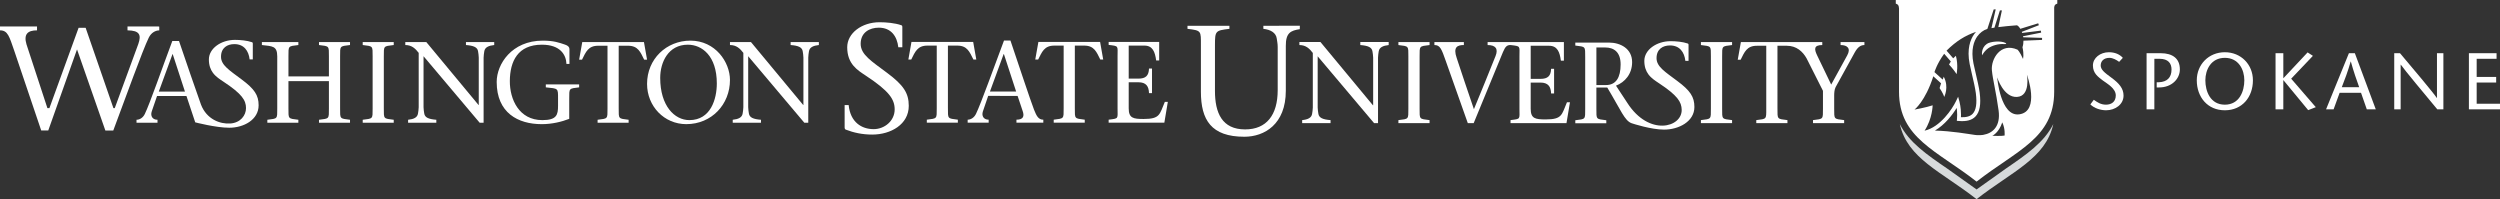 <?xml version="1.0" encoding="utf-8"?>
<!-- Generator: Adobe Illustrator 17.0.0, SVG Export Plug-In . SVG Version: 6.00 Build 0)  -->
<!DOCTYPE svg PUBLIC "-//W3C//DTD SVG 1.1//EN" "http://www.w3.org/Graphics/SVG/1.1/DTD/svg11.dtd">
<svg version="1.1" id="Layer_1" xmlns="http://www.w3.org/2000/svg" xmlns:xlink="http://www.w3.org/1999/xlink" x="0px" y="0px"
	 width="376.564px" height="30px" viewBox="0 0 376.564 30" enable-background="new 0 0 376.564 30" xml:space="preserve">
<rect x="0" y="0" width="376.564" height="30" fill="#333333" stroke="none"/>
<g>
	<path fill="#FFFFFF" d="M319.197,9.317c-0.411-0.301-0.954-0.604-1.462-0.604c-0.846,0-1.315,0.495-1.315,1.147
		c0,0.604,0.519,1.051,1.605,1.835c1.159,0.846,1.835,1.619,1.835,2.706c0,1.341-1.268,2.21-2.62,2.21
		c-0.81,0-1.775-0.289-2.38-0.882l0.521-0.7c0.495,0.351,1.039,0.737,1.835,0.737c0.834,0,1.475-0.447,1.475-1.39
		c0-1.062-1.269-1.751-1.958-2.258c-0.7-0.543-1.485-1.062-1.485-2.258c0-1.136,1.1-1.993,2.416-1.993
		c0.882,0,1.618,0.314,2.09,0.846L319.197,9.317z"/>
	<path fill="#FFFFFF" d="M324.5,16.467h-1.17V8.013h2.125c1.788,0,2.887,0.797,2.887,2.439c0,1.425-1.22,2.718-3.117,2.718h-0.373
		v-0.773l0.387-0.012c1.135-0.061,1.848-0.664,1.848-1.92c0-0.93-0.52-1.606-1.776-1.606h-0.81L324.5,16.467L324.5,16.467z"/>
	<path fill="#FFFFFF" d="M330.892,12.095c0-2.367,1.787-4.228,4.227-4.228s4.228,1.86,4.228,4.228c0,2.524-1.617,4.517-4.228,4.517
		C332.51,16.612,330.892,14.619,330.892,12.095z M338.054,12.095c0-1.583-0.846-3.382-2.936-3.382c-2.088,0-2.934,1.799-2.934,3.382
		c0,1.654,0.748,3.672,2.934,3.672C337.306,15.767,338.054,13.75,338.054,12.095z"/>
	<path fill="#FFFFFF" d="M343.925,11.793l3.66-3.901l0.798,0.52l-3.273,3.442l3.708,4.288l-1.147,0.447l-3.721-4.505h-0.024v4.384
		h-1.17V8.013h1.17v3.78H343.925z"/>
	<path fill="#FFFFFF" d="M354.701,8.013l3.152,8.455H356.5l-0.869-2.488h-3.225l-0.906,2.488h-1.135l3.441-8.455
		C353.806,8.013,354.701,8.013,354.701,8.013z M355.353,13.134c-0.423-1.171-0.832-2.343-1.256-3.865h-0.024
		c-0.434,1.521-0.881,2.693-1.34,3.865H355.353z"/>
	<path fill="#FFFFFF" d="M368.037,16.467h-0.919c-1.835-2.198-4.987-5.99-5.495-6.728h-0.024v6.728h-0.966V8.013h0.869
		c1.86,2.198,4.976,5.894,5.544,6.74h0.024v-6.74h0.967V16.467z"/>
	<path fill="#FFFFFF" d="M376.046,8.858h-2.996v2.729h2.936v0.846h-2.936v3.188h3.515v0.846h-4.685V8.013h4.166V8.858z"/>
</g>
<path fill="#D7DADB" d="M302.104,25.417l-4.38,3.12l-4.385-3.12c-3.113-2.13-5.779-3.953-7.178-6.73
	c1.152,5.198,6.233,7.147,11.562,11.312c5.321-4.165,10.406-6.114,11.56-11.312C307.884,21.464,305.215,23.288,302.104,25.417z"/>
<g>
	<path fill="#FFFFFF" d="M285.554,0v0.545c0.341,0.119,0.448,0.226,0.487,0.718v12.564c0,6.985,5.685,8.833,11.683,13.529
		c6-4.695,11.688-6.544,11.688-13.529V1.12c0.042-0.374,0.165-0.472,0.469-0.575V0H285.554z M289.89,19.684
		c1.189-1.823,1.216-3.82,1.215-3.821c-0.978,0.33-2.733,0.645-2.733,0.645s1.621-1.225,2.835-5.018l1.166,1.058l-0.221,0.72
		c0,0,0.556,0.796,0.693,1.336c0,0,0.771-1.474-0.07-3.053l-0.153,0.44l-0.458-0.417l-0.786-0.712c0,0,0.359-1.245,1.463-2.761
		l0.105,0.115l0.9,1.044l-0.274,0.455c0,0,0.62,0.647,1.145,1.449c0,0,0.279-1.324-0.109-2.761l-0.404,0.383l-1.002-1.156
		c1.421-1.417,2.793-2.277,4.431-2.829c-0.098,0.115-0.194,0.23-0.281,0.356c-0.556,0.784-1.124,2.209-0.667,4.499
		c0.073,0.357,0.189,0.859,0.313,1.398c0.246,1.044,0.52,2.23,0.614,2.978c0.196,1.554,0.038,2.575-0.482,3.113
		c-0.362,0.381-0.946,0.543-1.762,0.513c0.007-0.128,0.012-0.25,0.012-0.369c0-1.097-0.22-1.929-0.231-1.966l-0.204-0.754
		l-0.339,0.703c-0.532,1.11-2.342,3.873-4.709,4.412H289.89z M301.941,20.418c-0.433,0.099-1.852,0.036-1.852,0.036
		s0.974-0.415,1.504-2.023C302.062,19.41,301.941,20.418,301.941,20.418z M304.149,17.222c-2.836,0.392-3.324-5.564-3.324-5.564
		s0.954,3.053,2.976,2.942c2.099-0.109,1.507-3.342,1.507-3.342S307.349,16.782,304.149,17.222z M307.586,6.011l-2.803,0.119
		c0.002,0.333-0.039,0.667-0.146,0.979c0.259,1.144,0.078,1.764,0.078,1.764c-0.467-1.086-0.826-1.392-0.826-1.392
		c-2.571-1.142-4.015,1.445-3.86,3.107c0.125,1.373,0.621,3.194,1.01,6.042c0.326,2.402-0.887,3.438-2.288,3.678
		c-0.028,0.005-0.06,0.011-0.09,0.017c-0.01,0-0.013,0.001-0.021,0.001c-0.227,0.029-0.47,0.042-0.722,0.031c-0.01,0-0.018,0-0.03,0
		c-0.023,0-0.052-0.002-0.081-0.002c-0.11-0.009-0.218-0.02-0.324-0.03c-1.084-0.152-3.521-0.596-6.036-0.655
		c1.479-0.863,2.638-2.361,3.284-3.418c0.033,0.29,0.068,0.648,0.068,1.045c0,0.198-0.008,0.402-0.026,0.615l-0.025,0.288
		l0.29,0.021c1.157,0.104,1.979-0.117,2.513-0.67c0.655-0.683,0.86-1.822,0.639-3.59c-0.098-0.775-0.377-1.976-0.625-3.038
		c-0.123-0.529-0.238-1.03-0.312-1.38c-0.412-2.087,0.082-3.356,0.571-4.052c0.386-0.545,0.916-0.943,1.497-1.133
		c0.011-0.003,0.021-0.003,0.028-0.006l0.955-2.938h0.302l-0.644,2.824c0.15-0.025,0.301-0.051,0.452-0.073l0.828-2.605h0.299
		l-0.542,2.523c0.851-0.112,1.78-0.196,2.808-0.275c0.167,0.07,0.348,0.263,0.503,0.531l2.697-0.832l0.098,0.29l-2.576,1
		c0.024,0.052,0.041,0.109,0.06,0.165l2.819-0.35l0.042,0.3l-2.73,0.546c0.007,0.049,0.017,0.102,0.025,0.154l2.844,0.091
		L307.586,6.011z"/>
	<path fill="#FFFFFF" d="M299.271,6.612c-0.887,0.608-0.737,1.689-0.715,1.713c0.173-0.308,0.475-0.745,0.916-1.053
		c0.566-0.398,1.527-0.704,2.43-0.632c0.227,0.018,0.418-0.045,0.172-0.174C301.4,6.109,299.828,6.231,299.271,6.612z"/>
</g>
<g>
	<g>
		<g>
			<path fill="#FFFFFF" d="M252.646,12.2c-1.841-1.382-3.129-2.154-3.129-3.441c0-1.363,0.956-1.915,2.025-1.915
				c1.472,0,2.17,1.031,2.316,2.321h0.479V6.752c0-0.093-0.019-0.166-0.129-0.201c-0.737-0.258-1.784-0.349-2.575-0.349
				c-2.117,0-3.956,1.304-3.956,2.963c0,0.894,0.248,1.536,0.61,2.026h-0.009c0.009,0.008,0.018,0.014,0.023,0.021
				c0.445,0.594,1.059,0.974,1.601,1.336c2.76,1.824,3.383,2.797,3.404,3.992c0.051,2.656-4.923,4.052-8.196-1.05l-1.7-2.587
				c1.337-0.521,2.429-1.752,2.429-3.542c0-2.034-1.753-2.949-3.504-2.949h-5.054v0.45c1.562,0.187,1.49,0.104,1.49,1.717v7.813
				c0,1.619,0.072,1.529-1.49,1.72v0.451h4.67v-0.451c-1.562-0.19-1.495-0.101-1.495-1.72v-3.21h1.636
				c2.097,3.49,2.618,5.004,3.676,5.381c0.235,0.083,2.96,0.96,4.886,0.96c2.207,0,4.565-1.216,4.565-3.404
				C255.221,14.592,254.596,13.652,252.646,12.2z M241.902,12.812h-1.444v-5.66h1.338c1.267,0,2.312,0.659,2.312,2.553
				C244.108,11.667,243.412,12.812,241.902,12.812z"/>
			<path fill="#FFFFFF" d="M206.972,18.545c0,0,0,0-8.496-10.066v7.711c0,0.364,0.073,0.661,0.104,0.94
				c0.089,0.629,0.684,0.872,1.835,0.961v0.454h-4.275v-0.454c0.842-0.089,1.413-0.332,1.5-0.961
				c0.036-0.279,0.104-0.576,0.104-0.94V7.973c-0.485-0.628-1.031-1.188-2.021-1.188V6.329h3.172
				c2.599,3.161,5.306,6.37,7.902,9.529h0.036V8.686c0-0.366-0.071-0.661-0.105-0.94c-0.089-0.629-0.678-0.87-1.831-0.96V6.329
				h4.274v0.457c-0.82,0.09-1.413,0.331-1.503,0.96c-0.034,0.279-0.103,0.574-0.103,0.94v9.86L206.972,18.545L206.972,18.545z"/>
			<path fill="#FFFFFF" d="M213.828,16.362c0,1.626-0.068,1.538,1.5,1.729v0.454h-4.692v-0.454c1.57-0.191,1.5-0.104,1.5-1.729
				V8.513c0-1.62,0.07-1.537-1.5-1.727v-0.45h4.692v0.45c-1.568,0.19-1.5,0.107-1.5,1.727V16.362z"/>
			<path fill="#FFFFFF" d="M236.024,15.403c-0.802,1.869-0.682,2.584-3.209,2.584c-1.569,0-2.253-0.125-2.253-1.607v-3.943h1.469
				c1.167,0,1.569,0.615,1.604,1.643h0.45v-3.719h-0.45c-0.034,1.083-0.506,1.52-1.604,1.52h-1.469V6.893h2.771
				c1.254,0,1.606,0.958,1.777,2.249h0.452V6.335h-8.034h-3.456v0.45c1.184,0,1.639,0.54,1.201,1.642
				c-1.081,2.67-2.145,5.354-3.264,8.021c-0.906-2.648-1.916-5.649-2.592-7.707c-0.581-1.678,0.119-1.957,1.079-1.957v-0.45h-4.438
				v0.45c0.842,0,1.065,0.54,1.716,2.407c1.062,2.968,2.251,6.332,3.314,9.353h0.888c1.468-3.576,2.948-7.136,4.414-10.711
				c0.367-0.874,0.627-1.049,1.137-1.049c1.568,0.19,1.342,0.107,1.342,1.727v7.849c0,1.626,0.227,1.538-1.342,1.729v0.454h8.426
				l0.525-3.142h-0.454V15.403z"/>
			<path fill="#FFFFFF" d="M259.398,16.362c0,1.626-0.074,1.538,1.497,1.729v0.454h-4.693v-0.454
				c1.572-0.191,1.503-0.104,1.503-1.729V8.513c0-1.62,0.069-1.537-1.503-1.727v-0.45h4.693v0.45
				c-1.571,0.19-1.497,0.107-1.497,1.727V16.362z"/>
			<path fill="#FFFFFF" d="M277.237,6.335v0.45c1.03,0,1.588,0.504,0.994,1.571l-2.407,4.382l-2.11-4.382
				c-0.437-0.908-0.557-1.571,0.767-1.571v-0.45h-2.925h-1.211h-8.124l-0.473,2.664h0.437c0.575-1.148,0.925-2.106,2.441-2.106
				h1.417v9.469c0,1.626,0.067,1.538-1.503,1.729v0.454h4.693v-0.454c-1.57-0.191-1.502-0.104-1.502-1.729V6.893h1.416
				c1.43,0,2.392,0.853,2.98,1.916l2.457,4.872v2.682c0,1.626,0.07,1.538-1.499,1.729v0.454h4.69v-0.454
				c-1.566-0.191-1.5-0.104-1.5-1.729V14.41c0-0.435,0.037-0.926,0.21-1.272l2.912-5.286c0.474-0.838,0.943-1.065,1.433-1.065v-0.45
				h-3.593V6.335z"/>
		</g>
		<path fill="#FFFFFF" d="M195.792,3.873l-5.497,0.015v0.456c1.102,0.119,1.899,0.602,2.016,1.449
			c0.047,0.374,0.143,0.771,0.143,1.265v6.521c0,3.757-1.692,5.913-4.904,5.913c-3.497,0-4.545-2.509-4.545-5.795V6.822
			c0-2.182,0.063-2.222,2.176-2.479V3.887h-6.315v0.456c2.115,0.257,2.021,0.296,2.021,2.479v6.991c0,4.247,1.549,6.784,6.544,6.784
			c3.027,0,6.245-1.877,6.245-6.923V7.057c0-0.042,0-0.079,0-0.117c-0.021-2.036,0.771-2.333,2.104-2.547L195.792,3.873z"/>
	</g>
	<g>
		<path fill="#FFFFFF" d="M135.308,7.116c-0.186-1.641-1.074-2.948-2.943-2.948c-1.356,0-2.727,0.701-2.727,2.43
			c0,1.636,1.635,2.616,3.974,4.371c2.475,1.847,3.272,3.039,3.272,4.977c0,2.781-2.696,4.324-5.498,4.324
			c-1.499,0-2.785-0.282-4-0.748c-0.091-0.047-0.163-0.143-0.163-0.324V15.83h0.607c0.26,2.592,1.961,3.622,3.763,3.622
			c1.66,0,3.167-1.264,3.167-2.969c0-1.52-0.818-2.758-4.322-5.07c-1.261-0.839-2.826-1.754-2.826-4.297
			c0-2.11,2.178-3.767,4.867-3.767c1.005,0,2.338,0.117,3.272,0.447c0.141,0.041,0.163,0.14,0.163,0.255v3.064h-0.606V7.116z"/>
		<path fill="#FFFFFF" d="M142.782,16.306c0,1.617-0.067,1.525,1.495,1.722v0.447h-4.674v-0.447
			c1.563-0.196,1.495-0.104,1.495-1.722V6.869h-1.41c-1.511,0-1.859,0.957-2.432,2.101h-0.433l0.467-2.656h9.295l0.47,2.656h-0.434
			c-0.573-1.144-0.92-2.101-2.431-2.101h-1.41v9.437H142.782z"/>
		<path fill="#FFFFFF" d="M148.845,14.445l-0.795,2.33c-0.227,0.681,0.103,1.253,0.868,1.253v0.447h-3.163v-0.447
			c0.467,0,0.974-0.3,1.251-0.87c0.747-1.531,2.778-7.21,4.222-11.051h0.972c1.181,3.491,2.952,8.847,3.543,10.392
			c0.385,0.967,0.662,1.529,1.407,1.529v0.447h-4.047v-0.447c1.094,0,1.202-0.572,0.924-1.341l-0.751-2.242H148.845z
			 M153.055,13.787l-1.843-5.648h-0.035l-2.067,5.648H153.055z"/>
		<path fill="#FFFFFF" d="M161.898,16.306c0,1.617-0.068,1.525,1.493,1.722v0.447h-4.674v-0.447
			c1.563-0.196,1.497-0.104,1.497-1.722V6.869h-1.41c-1.512,0-1.856,0.957-2.433,2.101h-0.435l0.472-2.656h9.295l0.468,2.656h-0.437
			c-0.568-1.144-0.915-2.101-2.426-2.101h-1.41V16.306z"/>
		<path fill="#FFFFFF" d="M166.991,18.028c1.567-0.196,1.342-0.104,1.342-1.722V8.483c0-1.614,0.225-1.528-1.342-1.72V6.314h7.611
			v2.792h-0.454c-0.172-1.281-0.517-2.238-1.769-2.238h-2.366v4.976h1.459c1.094,0,1.564-0.438,1.597-1.516h0.453v3.697h-0.453
			c-0.032-1.027-0.432-1.633-1.597-1.633h-1.459v3.926c0,1.48,0.68,1.604,2.244,1.604c2.52,0,2.396-0.715,3.197-2.574h0.451
			l-0.523,3.125h-8.392L166.991,18.028L166.991,18.028z"/>
	</g>
	<g>
		<path fill="#FFFFFF" d="M43.447,16.319c0,1.618-0.07,1.529,1.492,1.721v0.451h-4.671V18.04c1.562-0.191,1.493-0.103,1.493-1.721
			V8.5c0-1.612-0.751-1.527-2.314-1.717V6.335h5.493v0.448c-1.562,0.19-1.492,0.105-1.492,1.717v3.009h6.095V8.5
			c0-1.612,0.069-1.527-1.494-1.717V6.335h4.671v0.448c-1.561,0.19-1.493,0.105-1.493,1.717v7.818c0,1.618-0.067,1.529,1.493,1.721
			v0.451h-4.671v-0.45c1.563-0.191,1.494-0.103,1.494-1.721v-4.1h-6.095L43.447,16.319L43.447,16.319z"/>
		<path fill="#FFFFFF" d="M57.813,16.319c0,1.618-0.071,1.529,1.493,1.721v0.451h-4.671V18.04c1.562-0.191,1.493-0.103,1.493-1.721
			V8.5c0-1.612,0.069-1.527-1.493-1.717V6.335h4.671v0.448c-1.564,0.19-1.493,0.105-1.493,1.717V16.319z"/>
		<path fill="#FFFFFF" d="M72.254,18.491c-2.761-3.266-5.628-6.688-8.458-10.024v7.681c0,0.36,0.069,0.658,0.105,0.936
			c0.086,0.628,0.675,0.867,1.821,0.956v0.451H61.47V18.04c0.832-0.089,1.406-0.328,1.493-0.956
			c0.034-0.277,0.104-0.575,0.104-0.936V7.964c-0.488-0.624-1.026-1.181-2.018-1.181V6.335h3.163c2.588,3.14,5.28,6.338,7.867,9.479
			h0.034V8.678c0-0.366-0.069-0.663-0.104-0.941c-0.084-0.624-0.678-0.867-1.824-0.954V6.335h4.257v0.448
			c-0.816,0.087-1.406,0.33-1.497,0.954c-0.033,0.278-0.102,0.575-0.102,0.941v9.812L72.254,18.491L72.254,18.491z"/>
		<path fill="#FFFFFF" d="M74.814,12.342c0-2.674,2.259-6.221,6.947-6.221c1.684,0,2.484,0.315,3.335,0.595
			c0.487,0.155,0.678,0.397,0.678,0.676v2.24h-0.452c-0.052-1.39-0.938-2.9-3.698-2.9c-3.631,0-4.812,2.501-4.829,5.471
			c-0.018,2.744,1.371,5.89,4.897,5.89c2.172,0,2.363-0.803,2.363-2.153v-1.061c0-1.619,0.067-1.527-1.842-1.721V12.71h5.02v0.448
			c-1.562,0.193-1.492,0.102-1.492,1.721v3.023c-1.114,0.434-2.572,0.799-4.153,0.799C78.028,18.7,74.814,16.998,74.814,12.342z"/>
		<path fill="#FFFFFF" d="M93.192,16.319c0,1.618-0.07,1.529,1.494,1.721v0.451h-4.673V18.04c1.562-0.191,1.493-0.103,1.493-1.721
			v-9.43h-1.408c-1.511,0-1.858,0.951-2.432,2.101h-0.433l0.471-2.654h9.292l0.469,2.654H97.03c-0.572-1.15-0.919-2.101-2.43-2.101
			h-1.408V16.319z"/>
		<path fill="#FFFFFF" d="M97.464,12.637c0-3.754,2.918-6.517,6.53-6.517c3.769,0,5.958,3.251,5.958,5.928
			c0,3.665-2.745,6.651-6.584,6.651C100.051,18.7,97.464,16.009,97.464,12.637z M107.971,12.568c0-4.153-2.239-5.837-4.36-5.837
			c-2.951,0-4.167,2.641-4.167,5.002c0,4.206,2.153,6.359,4.393,6.359C107.069,18.092,107.971,14.896,107.971,12.568z"/>
		<path fill="#FFFFFF" d="M121.156,18.491c-2.764-3.266-5.628-6.688-8.459-10.024v7.681c0,0.36,0.069,0.658,0.104,0.936
			c0.087,0.628,0.677,0.867,1.823,0.956v0.451h-4.256V18.04c0.835-0.089,1.408-0.328,1.495-0.956
			c0.034-0.277,0.104-0.575,0.104-0.936V7.964c-0.485-0.624-1.024-1.181-2.015-1.181V6.335h3.162
			c2.588,3.14,5.278,6.338,7.868,9.479h0.033V8.678c0-0.366-0.07-0.663-0.104-0.941c-0.086-0.624-0.676-0.867-1.823-0.954V6.335
			h4.254v0.448c-0.815,0.087-1.405,0.33-1.492,0.954c-0.035,0.278-0.105,0.575-0.105,0.941v9.812L121.156,18.491L121.156,18.491z"/>
		<path fill="#FFFFFF" d="M23.905,4.008v-0.02h-4.699v0.583c1.813,0.02,2.108,0.667,1.632,2.04l-3.555,9.681h-0.197L12.899,4.188
			h-1.06L7.44,16.292H7.141L3.988,6.674C3.541,5.15,4.166,4.571,5.576,4.571V3.988H0v0.583c1.186,0,1.398,0.923,2.159,3.11
			l4.047,11.966h1.066l4.33-12.206l4.268,12.216h1.193c1.826-4.857,4.397-12.046,5.342-13.98c0.352-0.726,0.989-1.1,1.583-1.1V4.008
			H23.905z"/>
		<path fill="#FFFFFF" d="M36.397,11.965c-1.828-1.371-3.107-2.138-3.107-3.417c0-1.353,0.95-1.903,2.01-1.903
			c1.462,0,2.156,1.025,2.303,2.305h0.475V6.555c0-0.091-0.018-0.164-0.128-0.199c-0.73-0.256-1.772-0.35-2.558-0.35
			c-2.102,0-3.929,1.299-3.929,2.944c0,0.892,0.247,1.526,0.606,2.015h-0.006c0.008,0.007,0.015,0.013,0.022,0.02
			c0.442,0.591,1.051,0.968,1.59,1.328c2.741,1.809,3.381,2.779,3.381,3.966c0,1.104-0.83,2.212-2.357,2.322
			c-1.564,0.11-3.576-0.645-4.422-2.841c-0.752-2.104-2.28-6.531-3.313-9.587h-1.007c-1.442,3.839-3.396,9.469-4.144,10.995
			c-0.275,0.574-0.779,0.87-1.249,0.87v0.452h0.75h2.411v-0.452c-0.764,0-1.094-0.573-0.869-1.252l0.8-2.327h4.429l0.747,2.241
			l0.575,1.727c0,0,3.106,0.812,5.127,0.812c2.193,0,4.422-1.206,4.422-3.381C38.956,14.342,38.334,13.408,36.397,11.965z
			 M23.916,13.8l2.066-5.646h0.035l1.842,5.646H23.916z"/>
	</g>
</g>
</svg>
